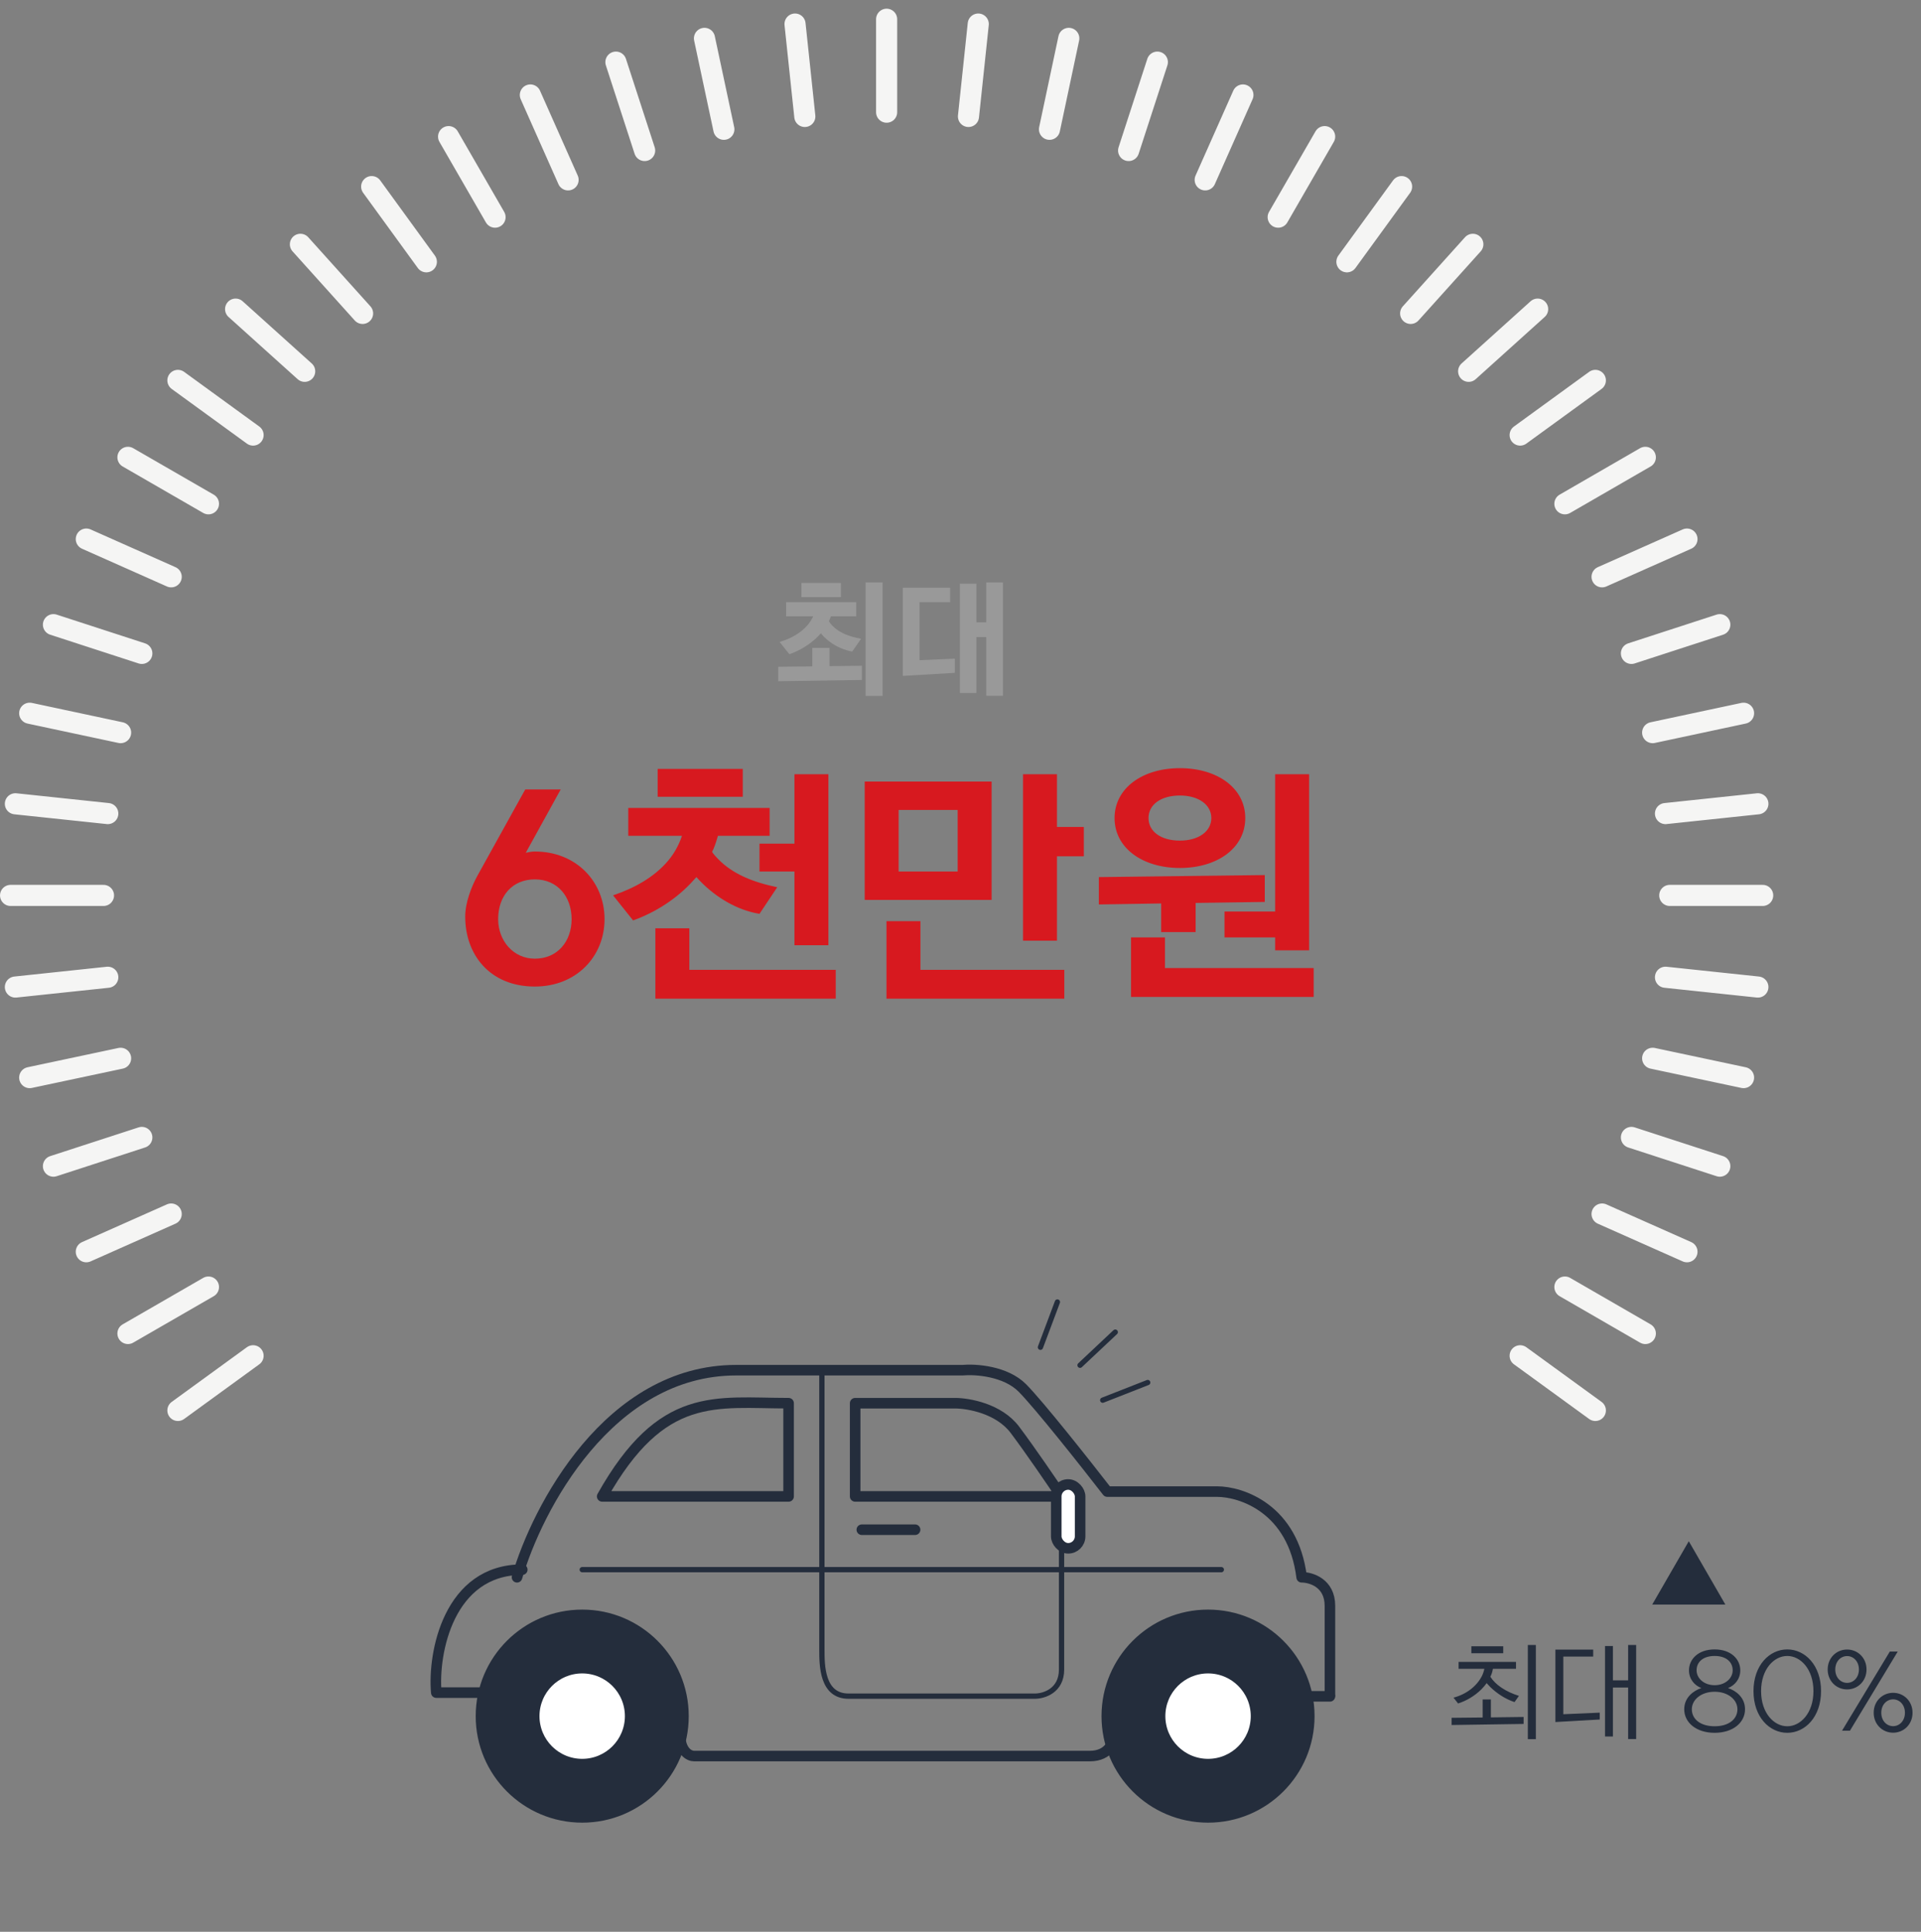 <svg width="182" height="183" viewBox="0 0 182 183" fill="none" xmlns="http://www.w3.org/2000/svg">
<rect x="0" y="0" width="182" height="183" fill="#808080" stroke="none"/>
<path d="M143.91 160.65C143.3 160.46 142.75 160.21 142.26 159.88C141.81 159.58 141.45 159.23 141.2 158.84C141.32 158.6 141.4 158.35 141.44 158.09H143.63V157.43H138.19V158.09H140.63C140.58 158.34 140.5 158.57 140.39 158.79C139.89 159.75 138.92 160.5 137.71 160.82L138.14 161.37C138.91 161.13 139.72 160.66 140.35 160.03C140.54 159.84 140.7 159.65 140.85 159.44C140.96 159.57 141.08 159.7 141.21 159.83C141.83 160.43 142.64 160.96 143.49 161.24L143.91 160.65ZM145.51 164.75V155.83H144.75V164.75H145.51ZM144.35 163.31V162.65L141.25 162.69V160.99H140.47V162.7L137.53 162.73V163.41L144.35 163.31ZM139.4 155.95V156.61H142.42V155.95H139.4ZM152.813 164.5V159.86H154.253V164.74H155.013V155.83H154.253V159.18H152.813V155.93H152.063V164.5H152.813ZM147.363 156.27V163.13L151.563 162.89V162.24L148.113 162.39V156.93H150.943V156.27H147.363ZM162.448 156.25C160.888 156.25 160.018 157.18 160.018 158.23C160.018 159.09 160.568 159.67 161.188 159.91C160.478 160.15 159.568 160.77 159.568 161.92C159.568 163.19 160.718 164.15 162.448 164.15C164.178 164.15 165.328 163.19 165.328 161.92C165.328 160.77 164.438 160.15 163.718 159.91C164.328 159.67 164.878 159.09 164.878 158.23C164.878 157.18 164.008 156.25 162.448 156.25ZM162.448 163.53C161.098 163.53 160.288 162.85 160.288 161.92C160.288 161 161.188 160.26 162.448 160.26C163.708 160.26 164.608 161 164.608 161.92C164.608 162.85 163.798 163.53 162.448 163.53ZM162.448 156.87C163.528 156.87 164.158 157.43 164.158 158.23C164.158 158.98 163.458 159.64 162.448 159.64C161.438 159.64 160.738 158.98 160.738 158.23C160.738 157.43 161.368 156.87 162.448 156.87ZM166.13 160.2C166.13 162.66 167.65 164.15 169.33 164.15C171.01 164.15 172.53 162.66 172.53 160.2C172.53 157.74 171.01 156.25 169.33 156.25C167.65 156.25 166.13 157.74 166.13 160.2ZM171.81 160.2C171.81 162.28 170.59 163.53 169.33 163.53C168.07 163.53 166.85 162.28 166.85 160.2C166.85 158.12 168.07 156.87 169.33 156.87C170.59 156.87 171.81 158.12 171.81 160.2ZM174.518 163.95H175.268L179.798 156.45H179.048L174.518 163.95ZM174.998 156.26C173.998 156.26 173.158 157.04 173.158 158.15C173.158 159.26 173.998 160.04 174.998 160.04C175.998 160.04 176.838 159.26 176.838 158.15C176.838 157.04 175.998 156.26 174.998 156.26ZM174.998 159.42C174.398 159.42 173.878 158.92 173.878 158.15C173.878 157.38 174.398 156.88 174.998 156.88C175.598 156.88 176.118 157.38 176.118 158.15C176.118 158.92 175.598 159.42 174.998 159.42ZM179.358 160.36C178.358 160.36 177.518 161.14 177.518 162.25C177.518 163.36 178.358 164.14 179.358 164.14C180.358 164.14 181.198 163.36 181.198 162.25C181.198 161.14 180.358 160.36 179.358 160.36ZM179.358 163.52C178.758 163.52 178.238 163.02 178.238 162.25C178.238 161.48 178.758 160.98 179.358 160.98C179.958 160.98 180.478 161.48 180.478 162.25C180.478 163.02 179.958 163.52 179.358 163.52Z" fill="#242D3C"/>
<path d="M160 146L163.464 152H156.536L160 146Z" fill="#242D3C"/>
<path d="M126 160.696H123.323C123.099 158.338 120.98 153.623 114.287 153.623C107.594 153.623 105.698 160.696 105.587 164.232C105.587 164.94 105.118 166.354 103.244 166.354C101.37 166.354 77.477 166.354 65.764 166.354C65.318 166.354 64.426 165.93 64.426 164.232C64.426 162.111 63.756 156.806 59.741 154.684C55.725 152.562 48.028 153.623 46.69 160.342H41.335C41.001 156.57 42.522 148.694 49.482 148.694" stroke="#242D3C" stroke-linecap="round" stroke-linejoin="round"/>
<path d="M48.984 149.416C50.882 142.877 57.69 129.798 69.745 129.798C81.8 129.798 89.055 129.798 91.176 129.798C92.403 129.685 95.261 129.866 96.868 131.489C98.475 133.113 102.896 138.705 104.905 141.298H115.285C117.629 141.298 122.518 142.922 123.322 149.416C124.215 149.416 126.001 149.957 126.001 152.122C126.001 154.286 126.001 158.661 126.001 160.578" stroke="#242D3C" stroke-linecap="round" stroke-linejoin="round"/>
<circle cx="55.161" cy="162.57" r="9.592" fill="#242D3C" stroke="#242D3C"/>
<circle cx="114.452" cy="162.57" r="9.592" fill="#242D3C" stroke="#242D3C"/>
<circle cx="114.454" cy="162.57" r="4.546" fill="white" stroke="#242D3C"/>
<circle cx="55.158" cy="162.57" r="4.546" fill="white" stroke="#242D3C"/>
<path d="M115.712 148.694L55.162 148.694" stroke="#242D3C" stroke-width="0.5" stroke-linecap="round" stroke-linejoin="round"/>
<path d="M57.052 141.756C62.729 131.664 67.775 132.925 74.713 132.925V141.756L57.052 141.756Z" stroke="#242D3C" stroke-linecap="round" stroke-linejoin="round"/>
<path d="M90.481 132.926H81.02V141.756H100.573C99.732 140.494 97.671 137.467 96.158 135.449C94.644 133.43 91.743 132.926 90.481 132.926Z" stroke="#242D3C" stroke-linecap="round" stroke-linejoin="round"/>
<path d="M81.651 144.91H86.697" stroke="#242D3C" stroke-linecap="round" stroke-linejoin="round"/>
<path d="M77.867 129.771V156.262C77.867 157.734 77.867 160.677 80.39 160.677C81.904 160.677 92.585 160.677 98.051 160.677C98.892 160.677 100.574 160.173 100.574 158.154C100.574 156.136 100.574 150.796 100.574 146.17" stroke="#242D3C" stroke-width="0.5" stroke-linecap="round" stroke-linejoin="round"/>
<rect x="100.072" y="140.626" width="2.261" height="6.046" rx="1.131" fill="white" stroke="#242D3C"/>
<path d="M100.181 123.339L98.573 127.628" stroke="#242D3C" stroke-width="0.5" stroke-linecap="round" stroke-linejoin="round"/>
<path d="M105.663 126.193L102.325 129.331" stroke="#242D3C" stroke-width="0.5" stroke-linecap="round" stroke-linejoin="round"/>
<path d="M108.737 130.968L104.473 132.64" stroke="#242D3C" stroke-width="0.5" stroke-linecap="round" stroke-linejoin="round"/>
<path d="M50.675 93.456C54.611 93.456 57.276 90.6 57.276 87.072C57.276 83.544 54.611 80.664 50.675 80.664C50.388 80.664 50.123 80.712 49.812 80.784L53.123 74.784H49.764L45.227 82.968C44.651 84.024 44.075 85.512 44.075 86.832C44.075 90.456 46.428 93.456 50.675 93.456ZM47.196 87.072C47.196 84.864 48.539 83.304 50.675 83.304C52.812 83.304 54.156 84.936 54.156 87.072C54.156 89.184 52.812 90.816 50.675 90.816C48.611 90.816 47.196 89.088 47.196 87.072ZM73.636 84.048C71.332 83.568 69.412 82.8 68.02 81.36C67.828 81.168 67.636 80.952 67.468 80.712C67.492 80.616 67.54 80.52 67.588 80.448C67.756 80.04 67.9 79.608 68.02 79.176H72.916V76.536H59.524V79.176H64.612C64.276 80.184 63.748 81.072 63.052 81.816C61.876 83.088 60.22 84.096 58.084 84.816L59.98 87.192C62.068 86.448 64.156 85.128 65.692 83.4L65.98 83.088L66.268 83.4C67.852 85.056 69.892 86.232 71.956 86.568L73.636 84.048ZM71.956 82.56H75.268V89.544H78.484V73.344H75.268V79.92H71.956V82.56ZM62.092 87.936V94.608H79.18V91.872H65.308V87.936H62.092ZM70.372 75.48V72.84H62.308V75.48H70.372ZM100.14 89.112V81.12H102.684V78.336H100.14V73.344H96.924V89.112H100.14ZM93.948 85.248V74.04H81.924V85.248H93.948ZM85.14 76.728H90.732V82.56H85.14V76.728ZM83.988 87.264V94.608H100.836V91.872H87.204V87.264H83.988ZM111.788 72.768C108.236 72.768 105.596 74.664 105.596 77.496C105.596 80.328 108.236 82.224 111.788 82.224C115.34 82.224 117.98 80.328 117.98 77.496C117.98 74.664 115.34 72.768 111.788 72.768ZM116.012 88.8H120.812V90.024H124.028V73.344H120.812V86.352H116.012V88.8ZM107.156 88.8V94.44H124.46V91.704H110.372V88.8H107.156ZM113.276 88.296V85.536L119.828 85.44V82.896L104.108 83.088V85.68L110.012 85.584V88.296H113.276ZM111.788 79.632C109.988 79.632 108.812 78.768 108.812 77.496C108.812 76.224 109.988 75.36 111.788 75.36C113.54 75.36 114.764 76.224 114.764 77.496C114.764 78.768 113.54 79.632 111.788 79.632Z" fill="#D7191F"/>
<path d="M74.788 61.976C75.748 61.64 76.756 61.052 77.536 60.248L77.776 59.996L77.956 60.212C78.7 61.004 79.696 61.532 80.74 61.724L81.58 60.512C80.44 60.296 79.504 59.96 78.82 59.228C78.712 59.12 78.616 58.988 78.532 58.856C78.604 58.7 78.664 58.544 78.724 58.388H81.124V57.044H74.476V58.388H77.044L76.996 58.484C76.444 59.588 75.316 60.38 73.864 60.812L74.788 61.976ZM83.62 65.924V55.172H82.012V65.924H83.62ZM81.652 64.412V63.068L78.592 63.104V61.376H76.96V63.128L73.732 63.164V64.532L81.652 64.412ZM75.928 55.22V56.564H79.672V55.22H75.928ZM90.944 65.648H92.504V60.344H93.44V65.912H95.024V55.172H93.44V58.952H92.504V55.292H90.944V65.648ZM85.532 55.676V64.028L90.464 63.74V62.396L87.116 62.54V57.044H90.02V55.676H85.532Z" fill="#999999"/>
<path d="M1.002 84.823H9.805" stroke="#F5F5F4" stroke-width="2" stroke-miterlimit="10" stroke-linecap="round"/>
<path d="M1.458 93.503L10.212 92.576" stroke="#F5F5F4" stroke-width="2" stroke-miterlimit="10" stroke-linecap="round"/>
<path d="M2.814 102.082L11.426 100.253" stroke="#F5F5F4" stroke-width="2" stroke-miterlimit="10" stroke-linecap="round"/>
<path d="M5.064 110.471L13.437 107.749" stroke="#F5F5F4" stroke-width="2" stroke-miterlimit="10" stroke-linecap="round"/>
<path d="M8.177 118.579L16.219 115.005" stroke="#F5F5F4" stroke-width="2" stroke-miterlimit="10" stroke-linecap="round"/>
<path d="M12.122 126.323L19.75 121.922" stroke="#F5F5F4" stroke-width="2" stroke-miterlimit="10" stroke-linecap="round"/>
<path d="M16.855 133.612L23.978 128.433" stroke="#F5F5F4" stroke-width="2" stroke-miterlimit="10" stroke-linecap="round"/>
<path d="M151.147 133.612L144.023 128.433" stroke="#F5F5F4" stroke-width="2" stroke-miterlimit="10" stroke-linecap="round"/>
<path d="M155.882 126.323L148.262 121.922" stroke="#F5F5F4" stroke-width="2" stroke-miterlimit="10" stroke-linecap="round"/>
<path d="M159.827 118.579L151.785 115.005" stroke="#F5F5F4" stroke-width="2" stroke-miterlimit="10" stroke-linecap="round"/>
<path d="M162.939 110.471L154.566 107.749" stroke="#F5F5F4" stroke-width="2" stroke-miterlimit="10" stroke-linecap="round"/>
<path d="M165.189 102.082L156.577 100.253" stroke="#F5F5F4" stroke-width="2" stroke-miterlimit="10" stroke-linecap="round"/>
<path d="M166.545 93.503L157.792 92.576" stroke="#F5F5F4" stroke-width="2" stroke-miterlimit="10" stroke-linecap="round"/>
<path d="M167 84.823H158.197" stroke="#F5F5F4" stroke-width="2" stroke-miterlimit="10" stroke-linecap="round"/>
<path d="M166.545 76.144L157.792 77.07" stroke="#F5F5F4" stroke-width="2" stroke-miterlimit="10" stroke-linecap="round"/>
<path d="M165.189 67.565L156.577 69.402" stroke="#F5F5F4" stroke-width="2" stroke-miterlimit="10" stroke-linecap="round"/>
<path d="M162.939 59.175L154.566 61.897" stroke="#F5F5F4" stroke-width="2" stroke-miterlimit="10" stroke-linecap="round"/>
<path d="M159.827 51.067L151.785 54.642" stroke="#F5F5F4" stroke-width="2" stroke-miterlimit="10" stroke-linecap="round"/>
<path d="M155.882 43.324L148.262 47.725" stroke="#F5F5F4" stroke-width="2" stroke-miterlimit="10" stroke-linecap="round"/>
<path d="M151.147 36.035L144.023 41.214" stroke="#F5F5F4" stroke-width="2" stroke-miterlimit="10" stroke-linecap="round"/>
<path d="M145.679 29.283L139.143 35.174" stroke="#F5F5F4" stroke-width="2" stroke-miterlimit="10" stroke-linecap="round"/>
<path d="M139.54 23.144L133.649 29.689" stroke="#F5F5F4" stroke-width="2" stroke-miterlimit="10" stroke-linecap="round"/>
<path d="M132.79 17.677L127.61 24.8" stroke="#F5F5F4" stroke-width="2" stroke-miterlimit="10" stroke-linecap="round"/>
<path d="M125.5 12.943L121.098 20.571" stroke="#F5F5F4" stroke-width="2" stroke-miterlimit="10" stroke-linecap="round"/>
<path d="M117.757 8.997L114.183 17.039" stroke="#F5F5F4" stroke-width="2" stroke-miterlimit="10" stroke-linecap="round"/>
<path d="M109.65 5.885L106.928 14.258" stroke="#F5F5F4" stroke-width="2" stroke-miterlimit="10" stroke-linecap="round"/>
<path d="M101.26 3.635L99.432 12.248" stroke="#F5F5F4" stroke-width="2" stroke-miterlimit="10" stroke-linecap="round"/>
<path d="M92.682 2.279L91.755 11.032" stroke="#F5F5F4" stroke-width="2" stroke-miterlimit="10" stroke-linecap="round"/>
<path d="M84.001 1.824V10.627" stroke="#F5F5F4" stroke-width="2" stroke-miterlimit="10" stroke-linecap="round"/>
<path d="M75.323 2.279L76.25 11.032" stroke="#F5F5F4" stroke-width="2" stroke-miterlimit="10" stroke-linecap="round"/>
<path d="M66.743 3.635L68.58 12.248" stroke="#F5F5F4" stroke-width="2" stroke-miterlimit="10" stroke-linecap="round"/>
<path d="M58.353 5.885L61.075 14.258" stroke="#F5F5F4" stroke-width="2" stroke-miterlimit="10" stroke-linecap="round"/>
<path d="M50.247 8.997L53.821 17.039" stroke="#F5F5F4" stroke-width="2" stroke-miterlimit="10" stroke-linecap="round"/>
<path d="M42.501 12.943L46.902 20.571" stroke="#F5F5F4" stroke-width="2" stroke-miterlimit="10" stroke-linecap="round"/>
<path d="M35.214 17.677L40.393 24.8" stroke="#F5F5F4" stroke-width="2" stroke-miterlimit="10" stroke-linecap="round"/>
<path d="M28.461 23.144L34.352 29.689" stroke="#F5F5F4" stroke-width="2" stroke-miterlimit="10" stroke-linecap="round"/>
<path d="M22.322 29.283L28.866 35.174" stroke="#F5F5F4" stroke-width="2" stroke-miterlimit="10" stroke-linecap="round"/>
<path d="M16.855 36.035L23.978 41.214" stroke="#F5F5F4" stroke-width="2" stroke-miterlimit="10" stroke-linecap="round"/>
<path d="M12.122 43.324L19.75 47.725" stroke="#F5F5F4" stroke-width="2" stroke-miterlimit="10" stroke-linecap="round"/>
<path d="M8.177 51.067L16.219 54.642" stroke="#F5F5F4" stroke-width="2" stroke-miterlimit="10" stroke-linecap="round"/>
<path d="M5.064 59.175L13.437 61.897" stroke="#F5F5F4" stroke-width="2" stroke-miterlimit="10" stroke-linecap="round"/>
<path d="M2.814 67.565L11.426 69.402" stroke="#F5F5F4" stroke-width="2" stroke-miterlimit="10" stroke-linecap="round"/>
<path d="M1.458 76.144L10.212 77.07" stroke="#F5F5F4" stroke-width="2" stroke-miterlimit="10" stroke-linecap="round"/>
</svg>
